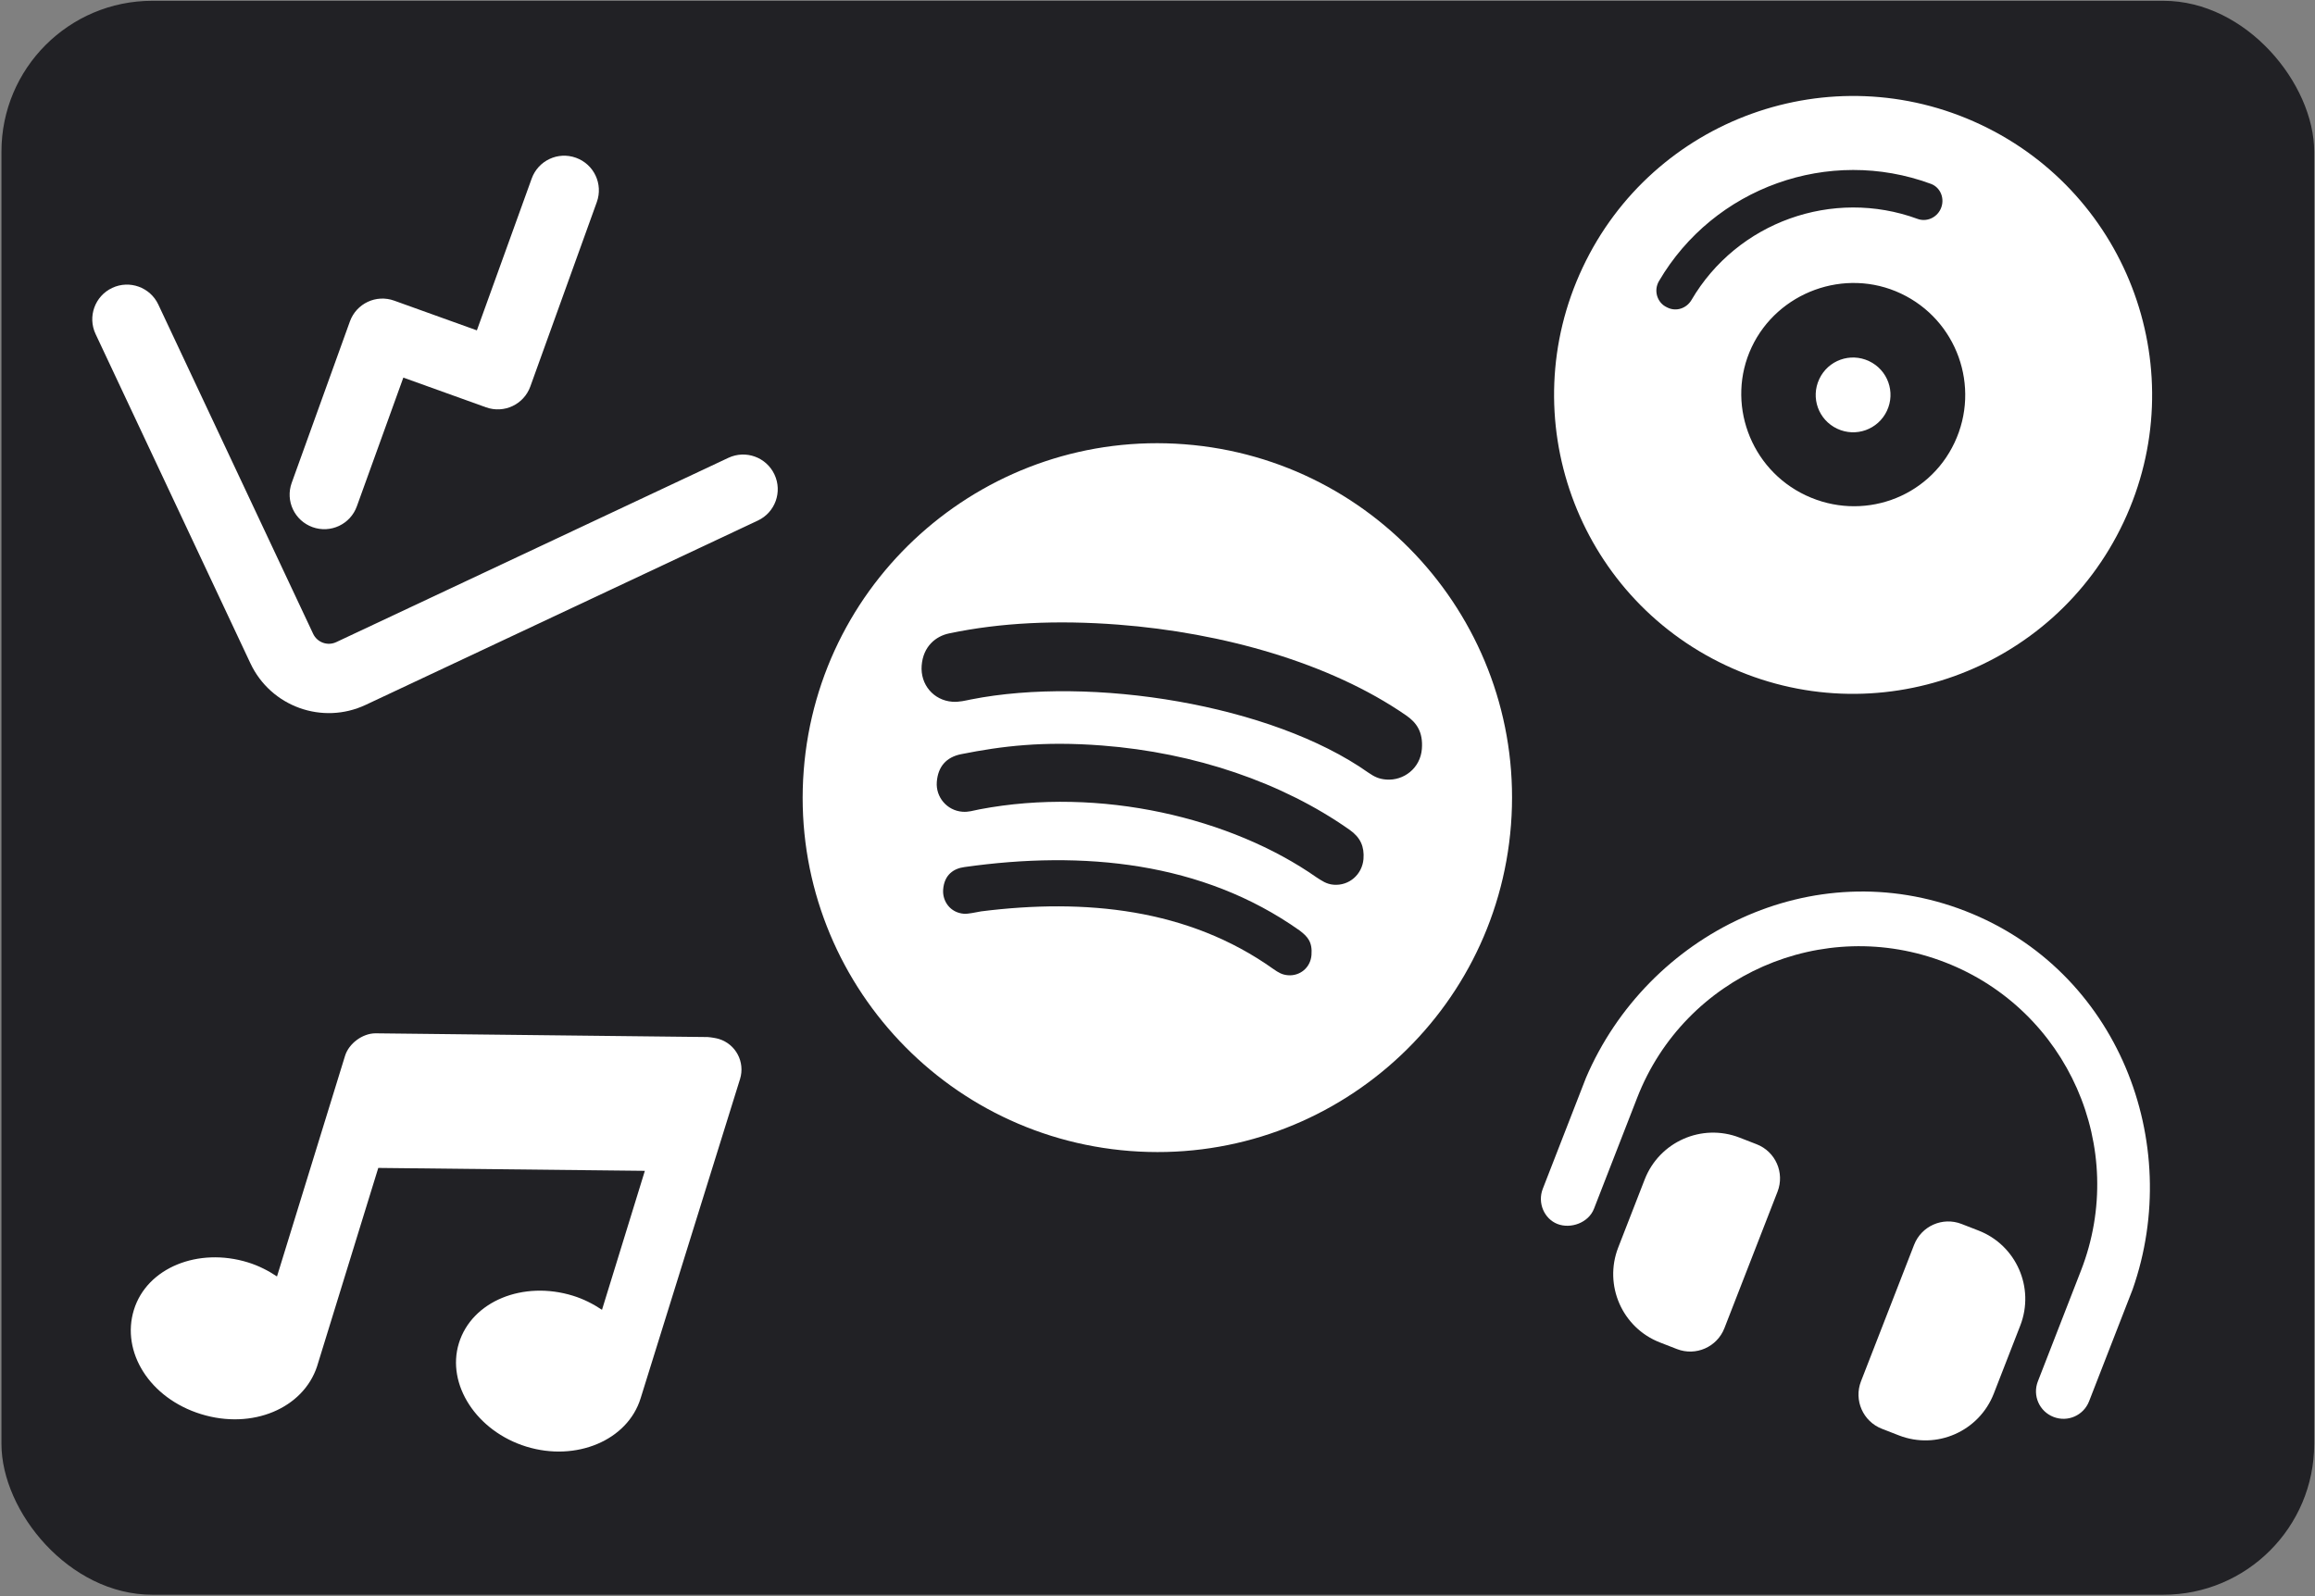 <svg width="1028" height="709" viewBox="0 0 1028 709" fill="none" xmlns="http://www.w3.org/2000/svg">
<rect x="0" y="0" width="1028" height="709" fill="#808080" stroke="none"/>
<g clip-path="url(#clip0_94_36)">
<rect x="0.645" y="0.352" width="1027" height="708" rx="67" fill="#212125"/>
<path d="M139.059 281.531C140.86 285.362 145.45 287.031 149.298 285.222L323.426 203.366C331.131 199.744 340.282 203.043 343.904 210.748C347.527 218.453 344.228 227.605 336.523 231.227L162.395 313.082C143.163 322.123 120.243 313.869 111.198 294.628L42.44 148.361C38.824 140.669 42.129 131.498 49.821 127.882C57.513 124.266 66.684 127.572 70.3 135.264L139.059 281.531ZM235.495 171.671C232.612 179.67 223.819 183.804 215.819 180.921L179.106 167.723L158.463 224.892C155.579 232.891 146.786 237.025 138.786 234.142C130.778 231.262 126.644 222.469 129.537 214.465L155.373 142.79C158.256 134.79 167.05 130.657 175.049 133.54L211.762 146.738L236.096 79.329C238.976 71.321 247.769 67.188 255.773 70.08C263.772 72.963 267.906 81.757 265.022 89.756L235.495 171.671Z" fill="white"/>
<g clip-path="url(#clip1_94_36)">
<path d="M879.427 55.298C813.083 24.07 734.004 52.531 702.777 118.875C671.549 185.219 700.01 264.298 766.354 295.526C832.698 326.753 911.777 298.293 943.004 231.948C974.232 165.604 945.771 86.525 879.427 55.298ZM740.65 136.702L740.139 136.461C735.879 134.456 734.213 129.08 736.667 124.889C761.021 83.244 812.136 64.925 857.444 81.666C861.839 83.288 863.802 88.493 861.74 92.876C859.896 96.793 855.449 98.672 851.513 97.227C813.865 83.415 771.402 98.619 751.114 133.259C748.951 136.941 744.427 138.48 740.65 136.702ZM801.888 220.032C777.011 208.323 766.342 178.655 777.848 154.21C789.354 129.765 819.215 118.66 844.092 130.369C868.969 142.078 879.638 171.746 867.933 196.613C856.228 221.48 826.755 231.737 801.888 220.032ZM829.958 160.397C821.653 156.488 811.807 159.993 807.876 168.345C803.945 176.696 807.519 186.517 815.823 190.426C824.128 194.335 833.985 190.807 837.905 182.479C841.825 174.151 838.262 164.306 829.958 160.397Z" fill="white"/>
</g>
<g clip-path="url(#clip2_94_36)">
<path d="M872.745 404.658C804.943 378.279 731.656 414.739 704.258 478.763L685.087 528.039C682.635 534.341 685.756 541.392 691.608 543.669C697.459 545.945 705.378 543.189 707.83 536.887L727.001 487.611C748.145 433.265 809.533 406.359 863.86 427.496C918.206 448.64 945.25 509.95 924.107 564.297L904.935 613.573C902.484 619.875 905.581 626.917 911.883 629.369C918.184 631.82 925.226 628.723 927.678 622.421L947.016 572.719C969.906 507.432 940.547 431.037 872.745 404.658ZM780.068 508.257L772.487 505.308C755.742 498.793 736.872 507.108 730.341 523.895L718.59 554.101C712.06 570.883 720.368 589.772 737.094 596.28L744.675 599.229C753.042 602.484 762.48 598.333 765.745 589.942L789.322 529.342C792.594 520.932 788.454 511.52 780.068 508.257ZM878.621 546.6L871.04 543.651C862.672 540.395 853.238 544.537 849.971 552.933L826.394 613.533C823.132 621.92 827.281 631.362 835.648 634.618L843.227 637.572C859.972 644.086 878.842 635.771 885.373 618.984L897.125 588.779C903.654 571.996 895.346 553.107 878.621 546.6Z" fill="white"/>
</g>
<g clip-path="url(#clip3_94_36)">
<path d="M526.012 197.334C439.326 190.664 363.566 255.566 356.899 342.209C350.232 428.852 415.172 504.58 501.858 511.25C588.544 517.92 664.304 453.019 670.971 366.375C677.638 279.732 612.699 204.004 526.012 197.334ZM572.006 433.184C569.347 432.979 567.764 432.03 565.406 430.384C527.725 403.547 481.832 398.997 435.715 404.807C433.197 405.25 429.89 406.014 428.053 405.873C421.911 405.4 418.424 400.23 418.818 395.103C419.32 388.585 423.421 385.781 428.248 385.133C480.989 377.668 533.911 382.759 577.043 413.263C580.715 416.028 582.824 418.419 582.381 424.178C581.938 429.937 577.135 433.579 572.006 433.184ZM592.234 392.977C588.942 392.723 586.837 391.097 584.65 389.719C546.877 363.257 488.587 349.286 434.998 359.487C431.896 360.076 430.186 360.772 427.337 360.553C420.561 360.031 415.476 354.101 415.997 347.329C416.518 340.557 420.157 336.317 426.82 334.984C444.803 331.401 463.069 329.114 489.41 331.141C530.505 334.303 569.424 347.548 599.272 368.562C604.168 371.994 605.892 376.074 605.468 381.58C604.879 388.411 599.136 393.508 592.234 392.977ZM615.575 346.261C612.282 346.007 610.319 345.028 607.596 343.164C564.581 312.797 484.471 300.139 431.174 310.68C428.846 311.138 425.919 311.931 422.879 311.698C414.521 311.054 408.627 304.043 409.275 295.626C409.937 287.019 415.631 282.555 421.456 281.348C444.247 276.544 469.434 275.362 496.599 277.452C542.823 281.009 590.523 294.357 624.332 317.712C629.052 320.941 631.979 325.113 631.4 332.644C630.737 341.252 623.3 346.855 615.575 346.261Z" fill="white"/>
</g>
<g clip-path="url(#clip4_94_36)">
<path d="M284.477 621.084C278.705 639.802 255.816 649.363 233.734 642.554C211.652 635.745 198.122 614.954 203.777 596.617C209.548 577.899 232.32 568.719 254.402 575.528C259.181 577.002 263.451 579.21 267.324 581.785L286.358 520.057L167.977 518.768L140.79 606.935C134.648 625.501 112.135 635.169 89.299 628.127C66.462 621.086 53.684 600.536 59.458 581.809C65.23 563.091 88.002 553.912 110.084 560.721C114.863 562.194 119.132 564.402 123.001 566.976L153.219 468.981C154.913 463.486 160.96 459.013 166.7 458.978L314.239 460.633C315.826 460.738 318.116 461.137 319.26 461.49C326.742 463.797 330.931 471.742 328.638 479.224L284.477 621.084Z" fill="white"/>
</g>
</g>
<defs>
<clipPath id="clip0_94_36">
<rect x="0.645" y="0.352" width="1027" height="708" rx="67" fill="white"/>
</clipPath>
<clipPath id="clip1_94_36">
<rect width="265.509" height="265.509" fill="white" transform="translate(759.313 -1.239) rotate(25.206)"/>
</clipPath>
<clipPath id="clip2_94_36">
<rect width="260.305" height="260.305" fill="white" transform="translate(757.348 342.305) rotate(21.259)"/>
</clipPath>
<clipPath id="clip3_94_36">
<rect width="315" height="325" fill="white" transform="translate(369.366 180.188) rotate(4.4)"/>
</clipPath>
<clipPath id="clip4_94_36">
<rect width="227" height="227" fill="white" transform="translate(115.896 398.782) rotate(17.137)"/>
</clipPath>
</defs>
</svg>
